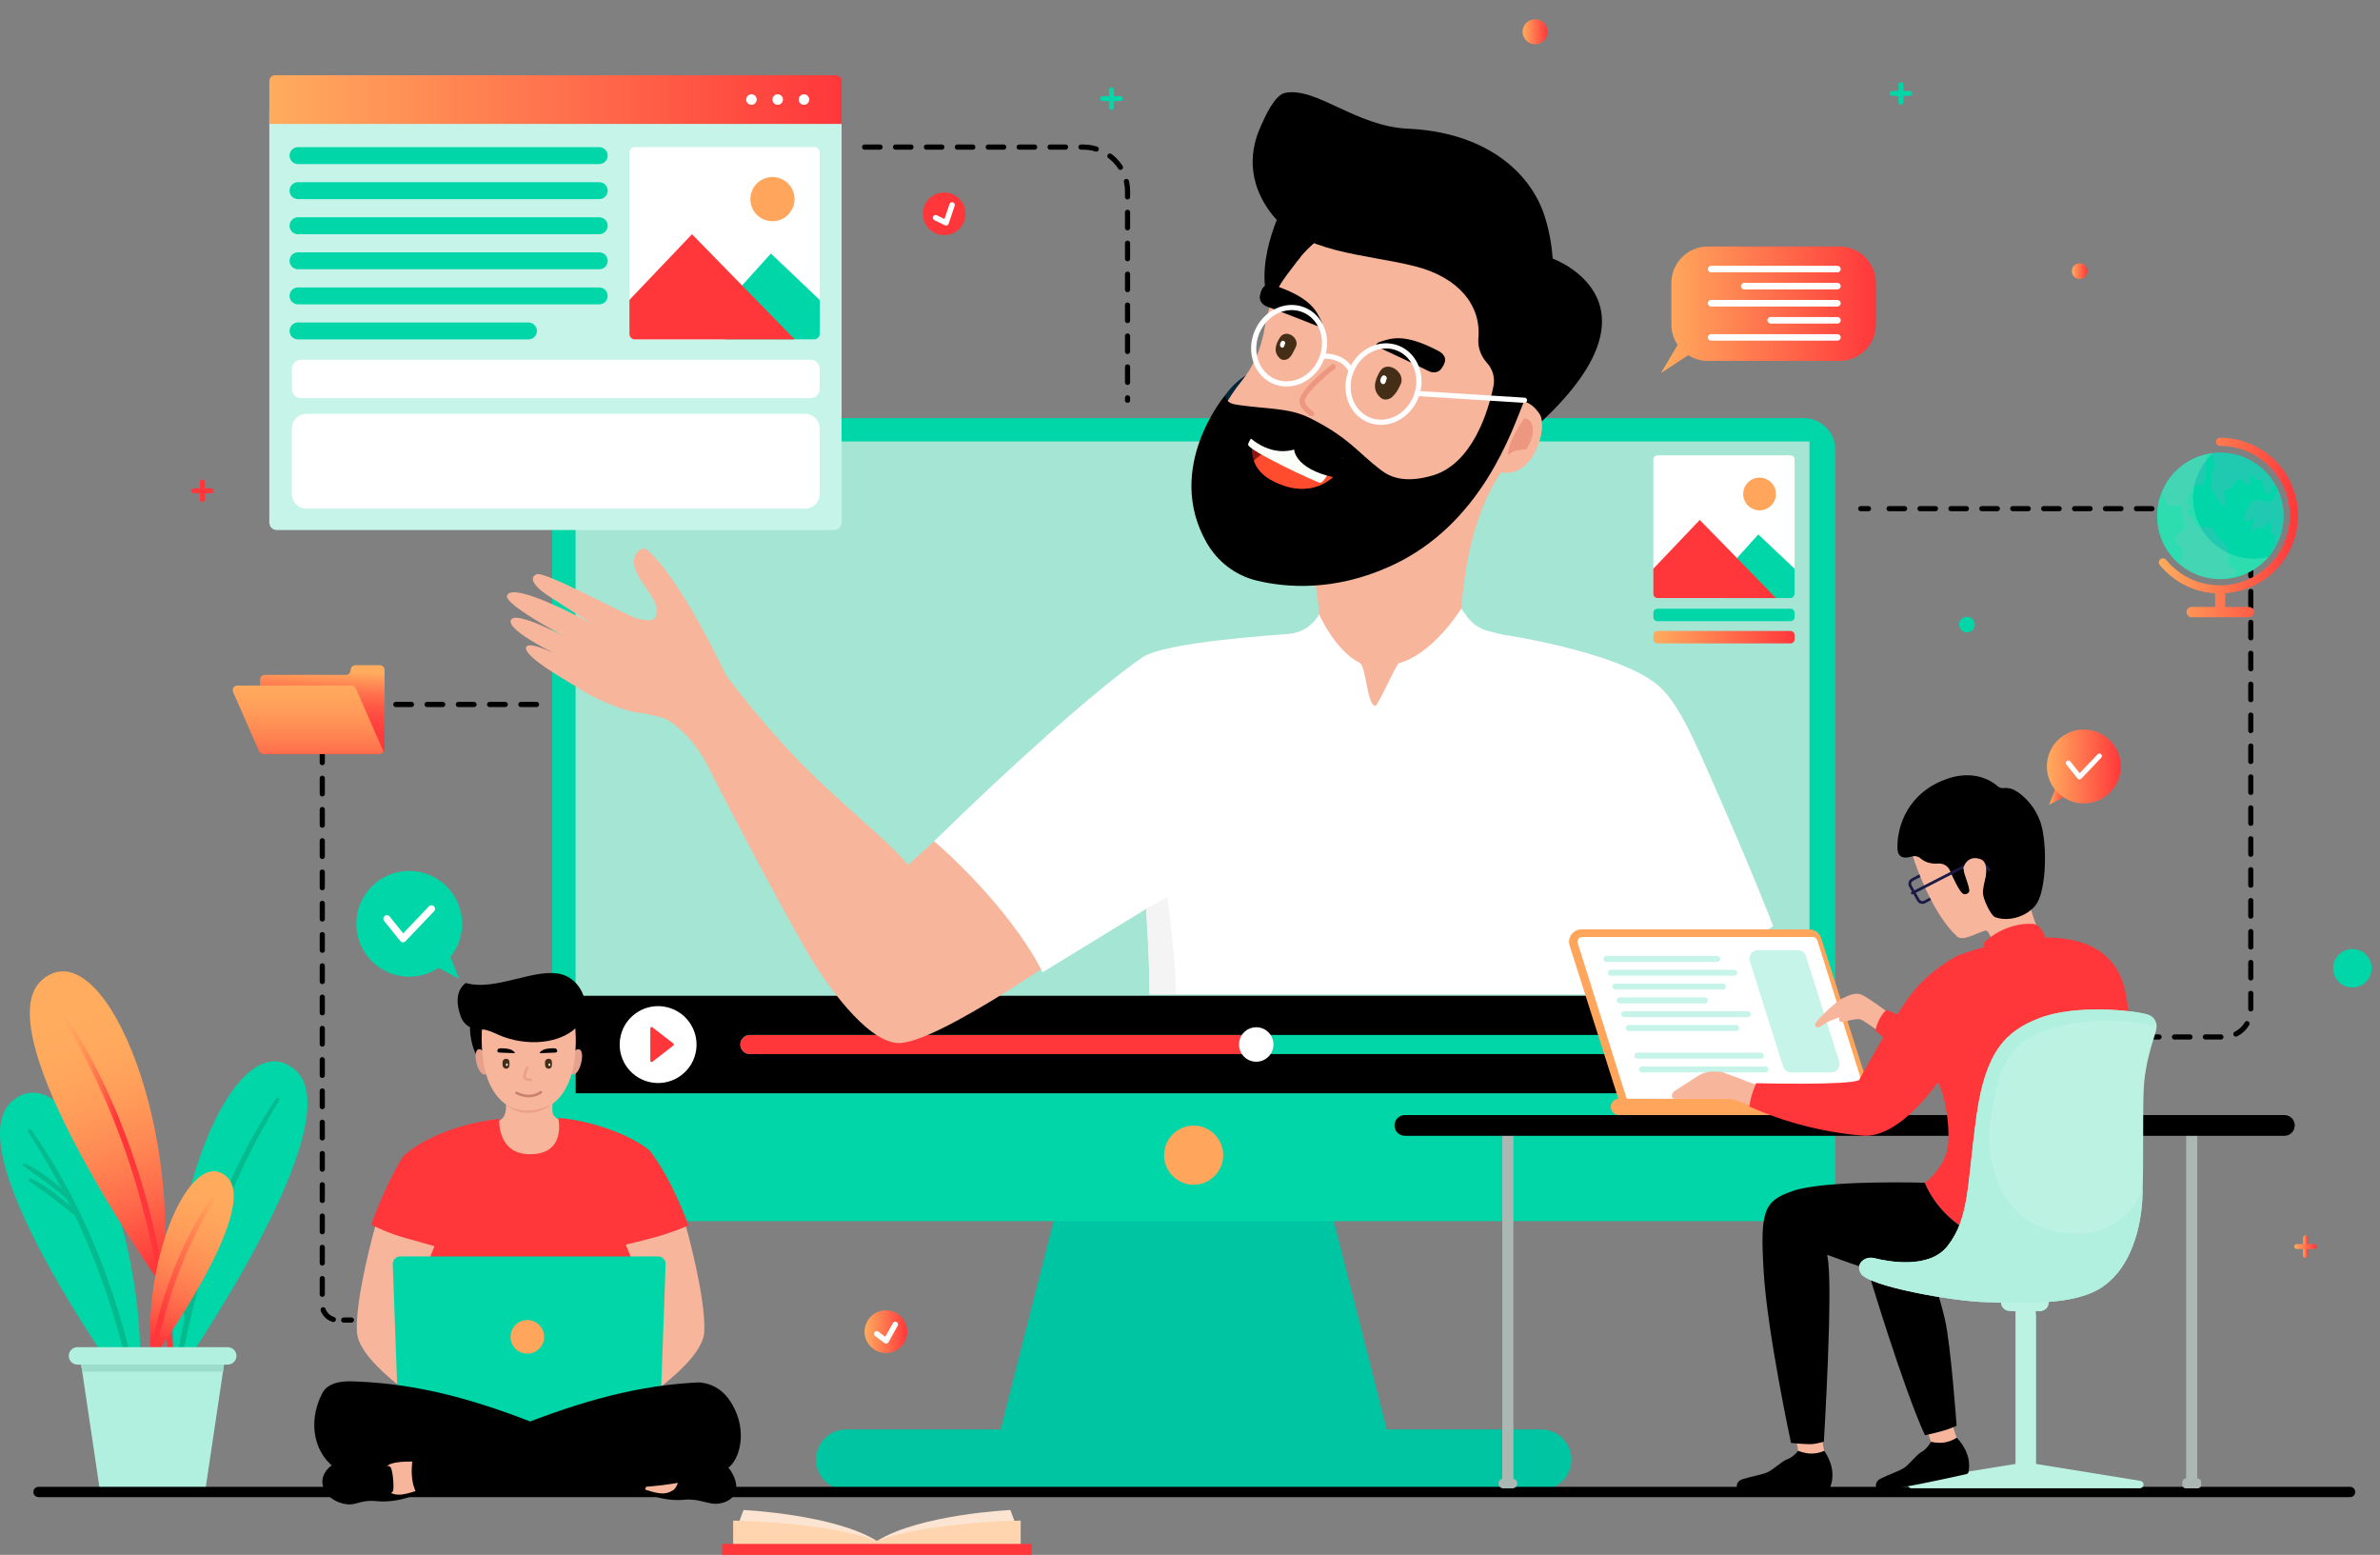 <svg width="271" height="177" viewBox="0 0 271 177" fill="none" xmlns="http://www.w3.org/2000/svg">
<rect x="0" y="0" width="271" height="177" fill="#808080" stroke="none"/>
<path d="M64.341 80.195H63.459" stroke="black" stroke-width="0.588" stroke-miterlimit="10" stroke-linecap="round"/>
<path d="M61.091 80.195H38.453C37.483 80.195 36.696 80.982 36.696 81.952V148.521C36.696 149.32 37.225 149.99 37.953 150.202" stroke="black" stroke-width="0.588" stroke-miterlimit="10" stroke-linecap="round" stroke-dasharray="1.78 1.78"/>
<path d="M39.135 150.272H40.016" stroke="black" stroke-width="0.588" stroke-miterlimit="10" stroke-linecap="round"/>
<path d="M211.875 57.903H212.756" stroke="black" stroke-width="0.588" stroke-miterlimit="10" stroke-linecap="round"/>
<path d="M215.106 57.903H253.203C254.907 57.903 256.288 59.284 256.288 60.988V114.96C256.288 116.664 254.907 118.045 253.203 118.045H245.013" stroke="black" stroke-width="0.588" stroke-miterlimit="10" stroke-linecap="round" stroke-dasharray="1.76 1.76"/>
<path d="M243.838 118.039H242.956" stroke="black" stroke-width="0.588" stroke-miterlimit="10" stroke-linecap="round"/>
<path d="M98.448 16.745H123.348C126.133 16.745 128.389 19.001 128.389 21.786V45.565" stroke="black" stroke-width="0.588" stroke-miterlimit="10" stroke-linecap="round" stroke-dasharray="1.76 1.76"/>
<path d="M158.313 164.315H113.536L118.395 145.196L119.5 140.86L121.638 132.458H150.205L152.344 140.86L153.449 145.196L158.313 164.315Z" fill="#00C5A3"/>
<path d="M175.493 169.597H96.35C94.452 169.597 92.913 168.057 92.913 166.159C92.913 164.262 94.452 162.722 96.35 162.722H175.493C177.391 162.722 178.931 164.262 178.931 166.159C178.931 168.057 177.391 169.597 175.493 169.597Z" fill="#00C5A3"/>
<path d="M208.984 51.217V135.39C208.984 137.393 207.356 139.015 205.359 139.015H66.497C64.487 139.015 62.871 137.387 62.871 135.39V51.217C62.871 49.213 64.493 47.592 66.497 47.592H205.359C207.356 47.592 208.984 49.213 208.984 51.217Z" fill="#00D6A8"/>
<path d="M206.04 50.253H65.539V124.455H206.04V50.253Z" fill="#A5E5D3"/>
<path d="M206.04 113.356H65.539V124.455H206.04V113.356Z" fill="black"/>
<path d="M135.916 134.867C134.065 134.867 132.549 133.351 132.549 131.5C132.549 129.649 134.065 128.133 135.916 128.133C137.767 128.133 139.283 129.649 139.283 131.5C139.283 133.351 137.767 134.867 135.916 134.867Z" fill="#FFA55C"/>
<path d="M200.652 119.99H85.381C84.781 119.99 84.294 119.502 84.294 118.903C84.294 118.304 84.781 117.816 85.381 117.816H200.652C201.252 117.816 201.739 118.304 201.739 118.903C201.739 119.502 201.252 119.99 200.652 119.99Z" fill="#00D6A8"/>
<path d="M143.014 117.816V119.996H85.381C84.781 119.996 84.294 119.508 84.294 118.909C84.294 118.304 84.781 117.822 85.381 117.822H143.014V117.816Z" fill="#FF373B"/>
<path d="M143.043 120.865C144.127 120.865 145.005 119.987 145.005 118.903C145.005 117.819 144.127 116.94 143.043 116.94C141.959 116.94 141.08 117.819 141.08 118.903C141.08 119.987 141.959 120.865 143.043 120.865Z" fill="white"/>
<path d="M79.196 119.919C79.751 117.566 78.294 115.209 75.942 114.653C73.589 114.097 71.231 115.554 70.676 117.907C70.12 120.26 71.577 122.617 73.93 123.173C76.283 123.728 78.64 122.272 79.196 119.919Z" fill="white"/>
<path d="M74.282 116.94L76.679 118.791C76.755 118.85 76.755 118.961 76.679 119.02L74.282 120.871C74.188 120.941 74.047 120.877 74.047 120.753V117.058C74.047 116.934 74.182 116.87 74.282 116.94Z" fill="#FF373B"/>
<path d="M15.762 160.026C15.762 160.026 -5.331 131.529 1.285 125.442C7.906 119.361 17.583 140.795 15.762 160.026Z" fill="#00D6A8"/>
<path d="M3.217 128.85C6.161 133.415 8.676 138.233 10.674 143.286C12.454 147.793 13.852 152.458 14.886 157.194C15.151 158.404 15.386 159.62 15.621 160.831C15.85 161.994 16.014 163.169 16.279 164.327C16.326 164.52 16.643 164.479 16.631 164.28C16.514 162.158 16.085 160.026 15.662 157.946C15.192 155.631 14.639 153.328 13.993 151.054C12.589 146.101 10.744 141.265 8.406 136.676C6.984 133.891 5.391 131.194 3.576 128.644C3.423 128.427 3.071 128.621 3.217 128.85Z" fill="#04BA8E"/>
<path d="M2.695 132.763C3.582 133.421 4.498 134.032 5.38 134.696C5.832 135.037 6.279 135.384 6.719 135.736C7.119 136.059 7.53 136.506 8.012 136.694C8.147 136.747 8.241 136.576 8.188 136.471C7.953 136.018 7.436 135.66 7.06 135.337C6.619 134.961 6.173 134.59 5.709 134.244C4.822 133.574 3.899 132.91 2.877 132.464C2.665 132.364 2.512 132.622 2.695 132.763Z" fill="#04BA8E"/>
<path d="M3.347 134.467C4.234 135.125 5.151 135.736 6.032 136.4C6.484 136.741 6.931 137.088 7.372 137.44C7.771 137.763 8.182 138.21 8.664 138.398C8.799 138.451 8.893 138.28 8.84 138.175C8.605 137.722 8.088 137.364 7.712 137.041C7.272 136.665 6.825 136.294 6.361 135.948C5.474 135.278 4.551 134.614 3.529 134.167C3.317 134.068 3.165 134.332 3.347 134.467Z" fill="#04BA8E"/>
<path d="M20.069 156.765C20.069 156.765 40.404 127.722 33.629 121.817C26.855 115.906 17.748 137.587 20.069 156.765Z" fill="#00D6A8"/>
<path d="M31.432 125.06C28.189 129.908 25.662 135.231 23.723 140.73C22.002 145.625 20.756 150.678 19.922 155.795C19.71 157.076 19.522 158.357 19.375 159.65C19.24 160.877 19.087 162.111 19.076 163.345C19.076 163.539 19.393 163.598 19.428 163.392C19.804 161.207 20.016 158.991 20.368 156.8C20.756 154.367 21.238 151.953 21.819 149.555C23.094 144.262 24.828 139.085 27.078 134.12C28.459 131.077 30.051 128.121 31.79 125.266C31.931 125.043 31.579 124.843 31.432 125.06Z" fill="#04BA8E"/>
<path d="M20.615 142.857C20.521 144.168 20.609 145.496 20.697 146.806C20.738 147.387 20.791 147.969 20.85 148.545C20.897 149.062 20.909 149.65 21.114 150.137C21.167 150.261 21.367 150.219 21.396 150.102C21.502 149.608 21.408 149.05 21.373 148.545C21.332 147.946 21.302 147.34 21.261 146.741C21.173 145.449 21.138 144.144 20.973 142.857C20.944 142.634 20.633 142.622 20.615 142.857Z" fill="#04BA8E"/>
<path d="M18.482 146.465C18.482 146.465 -1.988 117.516 4.763 111.576C11.514 105.636 20.715 127.281 18.482 146.465Z" fill="url(#paint0_linear)"/>
<path d="M6.62 115.025C10.456 121.206 13.423 127.869 15.498 134.837C17.231 140.66 18.377 146.659 18.993 152.699C19.264 155.355 19.364 158.022 19.605 160.678C19.628 160.907 19.951 160.913 19.963 160.678C20.063 158.333 19.881 155.954 19.681 153.621C19.434 150.795 19.07 147.981 18.588 145.19C17.454 138.598 15.633 132.105 12.983 125.953C11.314 122.07 9.334 118.327 6.978 114.813C6.831 114.596 6.479 114.796 6.62 115.025Z" fill="url(#paint1_linear)"/>
<path d="M17.254 154.908C17.254 154.908 29.851 137.599 25.821 133.956C21.796 130.313 16.061 143.31 17.254 154.908Z" fill="url(#paint2_linear)"/>
<path d="M24.387 135.854C21.849 139.444 19.986 143.504 18.67 147.687C17.554 151.236 16.831 154.896 16.426 158.592C16.25 160.196 16.061 161.871 16.179 163.48C16.191 163.668 16.496 163.739 16.532 163.527C16.737 162.153 16.796 160.748 16.943 159.368C17.125 157.664 17.372 155.966 17.695 154.285C18.453 150.343 19.599 146.477 21.191 142.793C22.196 140.46 23.406 138.216 24.751 136.065C24.887 135.836 24.54 135.642 24.387 135.854Z" fill="url(#paint3_linear)"/>
<path d="M25.697 154.074L25.597 154.738L25.392 156.142L23.376 169.65H11.373L9.363 156.142L9.152 154.738L9.058 154.074H25.697Z" fill="#B1EFDF"/>
<path d="M25.597 154.738L25.392 156.142H9.363L9.152 154.738H25.597Z" fill="#9BDDC8"/>
<path d="M25.932 155.343H8.823C8.276 155.343 7.83 154.896 7.83 154.35C7.83 153.803 8.276 153.357 8.823 153.357H25.932C26.479 153.357 26.925 153.803 26.925 154.35C26.925 154.902 26.479 155.343 25.932 155.343Z" fill="#B1EFDF"/>
<path d="M4.387 169.844H267.592" stroke="black" stroke-width="1.175" stroke-miterlimit="10" stroke-linecap="round" stroke-linejoin="round"/>
<path d="M94.987 60.336H31.508C31.044 60.336 30.668 59.959 30.668 59.495V12.85C30.668 11.393 31.849 10.217 33.3 10.217H91.92C94.077 10.217 95.828 11.968 95.828 14.125V59.495C95.828 59.954 95.452 60.336 94.987 60.336Z" fill="#C6F4E9"/>
<path d="M91.674 57.903H34.892C33.976 57.903 33.23 57.157 33.23 56.24V48.773C33.23 47.856 33.976 47.11 34.892 47.11H91.674C92.59 47.11 93.336 47.856 93.336 48.773V56.24C93.336 57.157 92.59 57.903 91.674 57.903Z" fill="white"/>
<path d="M92.279 45.324H34.293C33.712 45.324 33.236 44.848 33.236 44.266V42.01C33.236 41.428 33.712 40.952 34.293 40.952H92.279C92.86 40.952 93.336 41.428 93.336 42.01V44.272C93.336 44.854 92.86 45.324 92.279 45.324Z" fill="white"/>
<path d="M95.169 8.561H31.326C30.962 8.561 30.668 8.854 30.668 9.219V14.107H95.834V9.219C95.828 8.854 95.534 8.561 95.169 8.561Z" fill="url(#paint4_linear)"/>
<path d="M86.162 11.334C86.162 11.669 85.892 11.933 85.563 11.933C85.228 11.933 84.964 11.663 84.964 11.334C84.964 10.999 85.234 10.734 85.563 10.734C85.892 10.734 86.162 10.999 86.162 11.334Z" fill="white"/>
<path d="M89.153 11.334C89.153 11.669 88.883 11.933 88.553 11.933C88.219 11.933 87.954 11.663 87.954 11.334C87.954 10.999 88.225 10.734 88.553 10.734C88.883 10.734 89.153 10.999 89.153 11.334Z" fill="white"/>
<path d="M92.144 11.334C92.144 11.669 91.873 11.933 91.544 11.933C91.209 11.933 90.945 11.663 90.945 11.334C90.945 10.999 91.215 10.734 91.544 10.734C91.873 10.734 92.144 10.999 92.144 11.334Z" fill="white"/>
<path d="M93.336 17.368V38.009C93.336 38.355 93.054 38.637 92.708 38.637H72.29C71.949 38.637 71.667 38.355 71.667 38.009V17.368C71.667 17.027 71.949 16.745 72.29 16.745H92.708C93.054 16.745 93.336 17.027 93.336 17.368Z" fill="white"/>
<path d="M93.336 34.142V38.009C93.336 38.355 93.054 38.637 92.708 38.637H82.584L83.013 34.137L87.778 28.866L93.336 34.142Z" fill="#00D6A8"/>
<path d="M90.498 38.637H72.29C71.949 38.637 71.667 38.355 71.667 38.009V34.142L78.794 26.663L90.498 38.637Z" fill="#FF373B"/>
<path d="M90.469 22.668C90.469 24.054 89.347 25.183 87.954 25.183C86.562 25.183 85.44 24.06 85.44 22.668C85.44 21.281 86.562 20.153 87.954 20.153C89.347 20.153 90.469 21.281 90.469 22.668Z" fill="#FFA55C"/>
<path d="M68.224 18.678H33.935C33.4 18.678 32.971 18.243 32.971 17.715C32.971 17.18 33.406 16.751 33.935 16.751H68.23C68.765 16.751 69.194 17.186 69.194 17.715C69.194 18.243 68.759 18.678 68.224 18.678Z" fill="#00D6A8"/>
<path d="M68.224 22.668H33.935C33.4 22.668 32.971 22.233 32.971 21.704C32.971 21.169 33.406 20.741 33.935 20.741H68.23C68.765 20.741 69.194 21.175 69.194 21.704C69.194 22.239 68.759 22.668 68.224 22.668Z" fill="#00D6A8"/>
<path d="M68.224 26.663H33.935C33.4 26.663 32.971 26.228 32.971 25.699C32.971 25.165 33.406 24.736 33.935 24.736H68.23C68.765 24.736 69.194 25.171 69.194 25.699C69.194 26.228 68.759 26.663 68.224 26.663Z" fill="#00D6A8"/>
<path d="M68.224 30.652H33.935C33.4 30.652 32.971 30.218 32.971 29.689C32.971 29.154 33.406 28.725 33.935 28.725H68.23C68.765 28.725 69.194 29.16 69.194 29.689C69.194 30.224 68.759 30.652 68.224 30.652Z" fill="#00D6A8"/>
<path d="M68.224 34.648H33.935C33.4 34.648 32.971 34.213 32.971 33.684C32.971 33.15 33.406 32.721 33.935 32.721H68.23C68.765 32.721 69.194 33.156 69.194 33.684C69.194 34.213 68.759 34.648 68.224 34.648Z" fill="#00D6A8"/>
<path d="M60.169 38.637H33.935C33.4 38.637 32.971 38.203 32.971 37.674C32.971 37.139 33.406 36.71 33.935 36.71H60.169C60.704 36.71 61.133 37.145 61.133 37.674C61.139 38.208 60.704 38.637 60.169 38.637Z" fill="#00D6A8"/>
<path d="M124 106.605L117.191 94.913L106.362 95.765L103.407 98.462C103.025 98.021 103.113 98.121 102.813 97.792C100.528 95.23 95.181 90.976 90.939 86.599C86.121 81.629 82.519 76.652 82.519 76.652L81.661 77.081C81.667 76.623 81.667 76.335 81.667 76.335L77.854 71.235L73.236 70.935L69.805 75.107L69.981 77.339C69.981 77.339 70.034 80.777 72.719 81.123C73.524 81.229 75.563 81.617 76.203 82.057C78.042 83.315 79.493 85.06 80.51 87.046C83.536 92.98 87.948 101.447 92.096 108.703C92.096 108.703 92.255 109.008 92.572 109.478C94.012 111.776 98.483 118.421 102.138 118.732C106.556 119.103 124 106.605 124 106.605Z" fill="#F7B59C"/>
<path d="M139.523 44.965C139.523 44.965 140.981 42.791 142.978 42.274C144.982 41.757 140.781 46.928 140.781 46.928C140.781 46.928 139.653 47.427 139.523 47.345C139.394 47.257 139.523 44.965 139.523 44.965Z" fill="#01263A"/>
<path d="M176.804 29.442C176.804 29.442 191.075 34.566 174.083 49.29L171.527 48.514L176.804 29.442Z" fill="black"/>
<path d="M146.192 23.249C146.192 23.249 142.197 30.676 144.946 35.57L151.304 27.327" fill="black"/>
<path d="M148.119 29.213C149.171 29.654 150.887 30.235 153.043 30.494C156.739 30.94 164.189 31.675 166.686 34.395C166.686 34.395 167.738 35.341 168.355 37.48C168.966 39.613 166.968 30.224 166.968 30.224L155.616 24.659C152.72 25.294 150.076 26.91 148.119 29.213Z" fill="#ED9780"/>
<path d="M170.928 53.773C174.594 54.478 176.316 48.69 175.311 47.139C174.218 45.453 172.99 45.676 172.99 45.676C171.95 46.804 171.004 49.466 170.534 50.776L170.382 50.858C173.736 43.326 173.76 35.77 170.999 30.647C168.977 26.898 164.148 24.73 159.394 24.383C158.113 24.289 156.844 24.389 155.616 24.665C152.72 25.3 150.082 26.922 148.125 29.225C147.949 29.436 147.778 29.648 147.614 29.859L146.498 31.334C146.351 31.528 146.216 31.716 146.08 31.922C145.381 32.967 144.829 34.107 144.471 35.306C144.265 35.929 144.118 36.575 144.018 37.227C143.742 38.984 143.066 41.293 141.415 43.326C138.231 47.251 134.97 54.301 139.188 60.97C141.039 63.89 145.052 65.506 149.588 65.594C149.776 66.428 149.952 67.404 150.082 68.52C150.223 69.789 150.311 71.235 150.276 72.845L140.716 73.767C147.526 82.063 156.621 83.391 156.621 83.391C172.426 83.091 175.123 74.384 175.123 74.384L166.292 72.421C166.298 72.41 166.028 60.882 170.928 53.773ZM170.493 50.876C170.299 51.434 170.152 51.945 170.047 52.357C169.776 52.586 169.541 52.786 169.359 52.944C169.618 52.462 169.865 51.975 170.088 51.493C170.223 51.287 170.352 51.082 170.493 50.876Z" fill="#F7B59C"/>
<path d="M146.339 10.57C145.134 10.805 144.042 13.279 143.548 14.389C142.837 15.987 141.492 19.789 144.565 24.048C148.049 28.878 155.569 28.884 161.186 30.329C166.175 31.616 168.666 34.83 168.337 38.496C168.249 39.501 168.601 40.494 169.265 41.252L169.371 41.375C169.988 42.08 170.241 43.032 170.053 43.955C169.465 46.851 167.638 52.797 163.131 54.125C159.242 55.277 157.643 53.814 157.003 53.326C154.741 51.605 153.46 49.695 149.042 47.539C146.744 46.416 144.271 46.575 141.045 46.105C140.446 46.017 139.617 45.941 139.523 44.965C139.523 44.965 132.49 53.22 137.408 61.799C138.648 63.955 140.687 65.512 143.102 66.094C146.409 66.893 151.903 67.357 158.29 64.466C168.742 59.742 172.185 48.955 173.578 45.565C174.97 42.174 178.584 33.038 175.887 24.624C174.224 19.43 168.954 15.041 160.346 14.653C154.353 14.383 149.911 9.877 146.339 10.57Z" fill="black"/>
<path d="M153.172 52.65C153.172 52.65 153.025 52.932 152.726 53.32C151.786 54.554 149.306 56.881 145.082 54.824C143.754 54.178 143.078 53.314 142.773 52.433C142.126 50.606 143.09 48.726 143.09 48.726C143.09 48.726 144.653 49.754 146.786 50.753C148.625 51.622 150.892 52.474 152.931 52.633C153.014 52.645 153.096 52.645 153.172 52.65Z" fill="#8D1612"/>
<path d="M153.043 52.263L152.931 52.639L152.726 53.326C151.786 54.56 149.306 56.887 145.082 54.83C143.754 54.184 143.078 53.32 142.773 52.439C144.518 50.764 146.257 50.764 146.257 50.764H149.095L153.043 52.263Z" fill="#FF4C2F"/>
<path d="M143.301 48.726C143.301 48.726 142.12 50.2 142.115 50.617C142.109 51.27 149.9 54.924 150.317 54.954C150.734 54.983 151.457 53.479 151.457 53.479L148.301 51.599" fill="#FAFFF7"/>
<path d="M143.689 32.944C143.507 33.355 143.654 32.973 143.484 33.555C143.313 34.154 143.701 34.695 144.288 34.907C145.746 35.429 150.17 37.18 150.17 37.18C150.634 37.45 150.64 36.951 150.493 36.651C149.911 35.435 149.33 33.919 145.14 32.503C144.553 32.304 143.942 32.374 143.689 32.944Z" fill="black"/>
<path d="M164.483 41.316C164.306 41.734 164.488 41.364 164.177 41.886C163.86 42.427 163.202 42.515 162.644 42.233C161.263 41.534 156.944 39.525 156.944 39.525C156.433 39.372 156.786 39.025 157.103 38.925C158.384 38.508 159.888 37.891 163.801 39.959C164.347 40.247 164.718 40.747 164.483 41.316Z" fill="black"/>
<path d="M141.503 49.008C141.503 49.008 143.959 52.127 147.361 51.176C147.361 51.176 147.391 53.726 153.119 54.566L153.619 52.568C153.619 52.568 149.935 50.606 149.694 50.753C149.453 50.9 145.951 49.819 145.281 49.689C144.612 49.566 142.338 47.785 142.338 47.785L141.503 49.008Z" fill="black"/>
<path d="M173.525 47.662C173.525 47.662 171.445 50.623 171.768 51.916C171.768 51.916 171.85 51.164 173.76 51.176C173.76 51.176 174.994 49.454 174.377 48.167C174.06 47.533 173.525 47.662 173.525 47.662Z" fill="#ED9780"/>
<path d="M157.138 42.263C156.486 43.326 156.21 44.483 157.279 45.33C157.62 45.6 158.213 45.482 158.513 45.2C159.054 44.683 159.13 44.437 159.447 43.831C160.182 42.451 157.973 40.905 157.138 42.263Z" fill="#452E17"/>
<path d="M157.32 42.885C157.15 43.162 157.079 43.467 157.356 43.69C157.444 43.761 157.602 43.731 157.679 43.655C157.82 43.52 157.785 43.379 157.867 43.22C158.061 42.856 157.538 42.527 157.32 42.885Z" fill="white"/>
<path d="M145.746 38.414C145.205 39.237 144.964 40.147 145.787 40.841C146.051 41.064 146.521 40.982 146.762 40.77C147.203 40.371 147.238 40.053 147.508 39.583C148.119 38.502 146.439 37.362 145.746 38.414Z" fill="#452E17"/>
<path d="M145.875 38.908C145.734 39.125 145.669 39.36 145.887 39.542C145.957 39.601 146.08 39.577 146.145 39.525C146.263 39.419 146.233 39.307 146.304 39.184C146.462 38.902 146.057 38.631 145.875 38.908Z" fill="white"/>
<path d="M82.666 76.887C82.666 76.887 77.202 65.148 73.389 62.386C73.389 62.386 72.049 62.598 72.202 64.225C72.36 65.859 74.675 67.856 74.775 69.384C74.881 70.912 73.853 70.7 72.59 70.406C71.326 70.118 61.99 64.918 61.068 65.377C60.128 65.841 61.091 66.81 61.749 67.339C62.407 67.868 67.39 71 67.39 71C67.39 71 58.412 66.07 57.736 67.786C57.301 68.896 65.651 73.185 65.651 73.185C65.651 73.185 58.477 69.166 58.148 70.659C57.865 71.934 63.947 74.783 63.947 74.783C63.947 74.783 60.192 72.815 59.91 73.679C59.552 74.772 64.769 77.604 66.279 78.591C67.789 79.578 71.473 81.158 72.936 81.123C74.399 81.082 75.475 80.941 76.279 81.758" fill="#F7B59C"/>
<path d="M177.62 99.185L178.919 113.186H185.675L184.477 104.061L177.62 99.185Z" fill="#F4F4F4"/>
<path d="M197.773 96.981L203.872 113.186H185.676L182.661 106.605" fill="#F7B59C"/>
<path d="M201.91 105.442C201.91 105.442 199.9 100.142 195.629 90.406C193.02 84.455 191.316 80.489 189.236 78.421C185.112 74.314 171.433 72.298 171.134 72.251C170.535 72.093 170 71.963 169.553 71.858C168.549 71.623 167.673 71.041 167.062 70.207L166.392 69.296C162.667 74.907 159.295 75.483 159.295 75.483C159.018 75.524 156.903 80.336 156.615 80.348C155.646 80.371 155.575 75.765 154.8 75.447C151.95 73.979 150.199 69.919 150.199 69.919C149.518 71.176 148.26 72.01 146.839 72.157C145.211 72.316 132.643 73.05 130.029 74.866C124.564 78.656 114.529 87.751 106.35 95.777C106.468 95.783 114.87 103.045 118.718 110.683L130.505 103.468C130.734 106.87 130.887 110.313 130.887 113.198H185.67L185.076 111.012C194.042 110.906 201.91 105.442 201.91 105.442Z" fill="white"/>
<path d="M150.47 40.844C151.381 38.588 150.472 36.092 148.438 35.27C146.404 34.449 144.016 35.612 143.104 37.868C142.193 40.125 143.102 42.62 145.136 43.442C147.17 44.264 149.558 43.101 150.47 40.844Z" stroke="white" stroke-width="0.588" stroke-miterlimit="10"/>
<path d="M161.216 45.211C162.128 42.954 161.218 40.459 159.184 39.637C157.15 38.815 154.763 39.978 153.851 42.235C152.939 44.492 153.849 46.987 155.883 47.809C157.917 48.63 160.305 47.467 161.216 45.211Z" stroke="white" stroke-width="0.588" stroke-miterlimit="10"/>
<path d="M150.581 40.553C150.581 40.553 152.961 40.3 153.86 42.245" stroke="white" stroke-width="0.588" stroke-miterlimit="10"/>
<path d="M161.369 44.795L173.584 45.565" stroke="white" stroke-width="0.588" stroke-miterlimit="10" stroke-linecap="round"/>
<path d="M133.883 113.186H130.892C130.898 110.301 130.74 106.858 130.51 103.456L132.931 102.099C132.937 102.099 133.953 110.107 133.883 113.186Z" fill="#F4F4F4"/>
<path d="M151.809 41.739C151.809 41.739 148.63 44.201 148.284 45.488C148.078 46.246 149.353 47.086 149.353 47.086" stroke="#ED9780" stroke-width="0.588" stroke-miterlimit="10" stroke-linecap="round"/>
<path d="M64.141 127.481C64.141 127.481 65.445 132.035 60.551 132.035C59.857 132.035 59.27 131.852 58.77 131.612C56.961 130.742 56.544 127.704 56.544 127.704C58.071 127.311 57.536 125.101 57.536 125.101L62.977 125.225C62.977 125.225 62.707 126.647 63.106 127.052C63.8 127.763 64.141 127.481 64.141 127.481Z" fill="#F7B59C"/>
<path d="M56.849 127.358C56.849 127.358 56.543 131.394 60.345 131.394C63.782 131.394 63.823 128.721 63.571 127.246C67.495 127.599 71.79 129.185 73.988 130.983C76.591 134.349 78.394 139.496 78.394 139.496C78.394 139.496 77.155 140.078 75.95 140.437C74.669 140.818 73.724 141.406 73.724 141.406L72.184 162.194H48.13L47.718 141.394C47.718 141.394 46.138 141.018 44.857 140.595C42.989 139.984 42.284 139.385 42.284 139.385C42.284 139.385 43.729 135.125 45.903 131.623C48.124 129.579 52.26 127.892 56.849 127.358Z" fill="#FF373B"/>
<path d="M42.718 139.626C42.718 139.626 40.427 147.74 40.638 151.618C40.85 155.495 50.01 160.919 50.01 160.919L51.208 156.829C51.208 156.829 47.401 155.208 46.837 152.246C46.273 149.285 49.469 141.864 49.469 141.864C49.469 141.864 48.059 141.453 46.126 140.924C44.252 140.407 42.718 139.626 42.718 139.626Z" fill="#F7B59C"/>
<path d="M78.112 139.626C78.112 139.626 80.404 147.74 80.192 151.618C79.981 155.495 70.821 160.919 70.821 160.919L69.622 156.829C69.622 156.829 73.43 155.208 73.994 152.246C74.558 149.285 71.25 141.682 71.25 141.682C71.25 141.682 72.772 141.341 74.705 140.813C76.579 140.301 78.112 139.626 78.112 139.626Z" fill="#F7B59C"/>
<path d="M75.122 162.534H45.398L44.722 143.909C44.704 143.427 45.092 143.028 45.574 143.028H74.94C75.421 143.028 75.809 143.427 75.792 143.909L75.122 162.534Z" fill="#00D6A8"/>
<path d="M72.742 166.794C72.742 166.794 73.377 166.048 74.846 166.007C75.797 165.983 78.5 166.594 79.793 166.571C81.08 166.547 82.425 166.265 83.165 167.37C84.423 169.238 83.876 170.919 81.767 171.171C80.615 171.307 79.669 170.549 77.842 170.731C76.074 170.907 73.312 170.314 72.507 169.05" fill="black"/>
<path d="M70.245 165.924C70.245 165.924 71.673 166.33 72.619 166.383C73.565 166.436 75.686 166.201 76.644 166.8C77.683 167.452 77.296 169.221 76.638 169.644C75.574 170.319 74.716 169.967 72.772 169.356C70.827 168.745 68.547 168.974 68.547 168.974" fill="#F7B59C"/>
<path d="M73.142 170.167C73.142 170.167 51.103 169.767 45.233 168.998C42.765 168.669 40.445 168.14 38.511 167.352C35.873 165.778 34.904 162.035 36.702 158.586C37.542 156.976 40.121 157.264 40.486 157.264C40.58 157.264 40.627 157.27 40.627 157.27C47.771 157.546 54.281 159.373 61.638 162.317C68.488 165.049 73.718 166.189 73.718 166.189C74.1 168.992 73.142 170.167 73.142 170.167Z" fill="black"/>
<path d="M78.447 167.752C78.447 167.752 77.866 167.429 77.666 167.775C77.472 168.128 77.366 169.614 77.466 169.843C77.648 170.255 78.506 170.108 78.506 170.108L79.205 168.222L78.447 167.752Z" fill="black"/>
<path d="M48.206 166.824C48.206 166.824 47.554 166.042 46.026 166.001C45.033 165.972 42.225 166.594 40.885 166.565C39.545 166.536 38.229 166.248 37.377 167.147C35.768 168.839 37.266 170.966 39.463 171.236C40.656 171.383 41.008 170.696 42.906 170.889C44.745 171.077 47.613 170.472 48.453 169.162" fill="black"/>
<path d="M50.803 165.93C50.803 165.93 49.322 166.348 48.341 166.395C47.36 166.442 45.157 166.189 44.158 166.812C43.077 167.487 43.47 169.326 44.152 169.761C45.251 170.466 46.15 170.108 48.171 169.479C50.192 168.851 52.56 169.103 52.56 169.103" fill="#F7B59C"/>
<path d="M82.56 167.276C80.545 168.151 78.089 168.721 75.457 169.062C69.581 169.814 47.536 170.132 47.536 170.132C47.536 170.132 46.579 168.945 46.978 166.136C46.978 166.136 52.225 165.02 59.076 162.317C66.279 159.479 72.672 157.681 79.623 157.364C80.986 157.499 82.554 158.098 83.665 160.431C85.145 163.504 84 166.73 82.56 167.276Z" fill="black"/>
<path d="M43.512 167.047C43.512 167.047 44.258 166.636 44.505 167.082C44.751 167.529 44.881 169.432 44.751 169.72C44.516 170.243 43.423 170.055 43.423 170.055L42.542 167.652L43.512 167.047Z" fill="black"/>
<path d="M66.643 114.52C66.643 114.52 68.682 114.314 66.367 119.602C65.492 121.594 65.186 121.465 65.169 121.559C65.151 121.653 64.387 120.895 64.387 120.56C64.387 120.225 64.422 117.61 64.452 117.475C64.493 117.334 66.643 114.52 66.643 114.52Z" fill="black"/>
<path d="M54.61 115.724C54.61 115.724 53.03 115.283 53.67 118.439C54.099 120.571 55.227 121.459 55.239 121.553C55.257 121.647 56.02 120.889 56.02 120.554C56.02 120.219 55.985 117.604 55.956 117.469C55.915 117.334 54.61 115.724 54.61 115.724Z" fill="black"/>
<path d="M55.039 119.672C55.039 119.672 54.369 119.026 54.181 119.89C53.993 120.754 54.693 122.992 55.586 122.128" fill="#E5A18C"/>
<path d="M65.392 119.672C65.392 119.672 66.062 119.026 66.25 119.89C66.438 120.754 65.739 122.992 64.846 122.128" fill="#E5A18C"/>
<path d="M60.421 126.547C60.421 126.547 60.404 126.547 60.368 126.547C59.745 126.582 54.211 126.635 54.91 116.576H65.457C65.457 116.576 66.737 125.942 60.421 126.547Z" fill="#F7B59C"/>
<path d="M64.023 110.936C66.009 111.523 67.29 114.032 66.308 116.018C65.327 118.004 62.172 119.161 58.641 118.409C56.561 117.969 55.897 117.128 54.651 117.193C53.694 117.24 52.818 116.658 52.483 115.759C52.031 114.537 51.761 112.886 53.03 111.899C56.473 112.898 61.044 110.054 64.023 110.936Z" fill="black"/>
<path d="M61.961 152.182C61.961 153.239 61.103 154.097 60.045 154.097C58.988 154.097 58.13 153.239 58.13 152.182C58.13 151.124 58.988 150.266 60.045 150.266C61.103 150.272 61.961 151.124 61.961 152.182Z" fill="#FFA55C"/>
<path d="M57.619 125.724C57.619 125.724 57.918 125.924 58.406 126.112C58.888 126.306 59.575 126.453 60.257 126.418C60.615 126.406 60.938 126.353 61.261 126.277C61.579 126.2 61.873 126.112 62.113 126.018C62.607 125.83 62.913 125.654 62.913 125.654C62.913 125.654 62.648 125.901 62.172 126.153C61.931 126.277 61.643 126.412 61.32 126.506C61.003 126.606 60.627 126.67 60.274 126.682C59.904 126.694 59.54 126.659 59.211 126.576C58.876 126.494 58.588 126.365 58.347 126.247C57.865 125.989 57.619 125.724 57.619 125.724Z" fill="#EAA18B"/>
<path d="M57.995 120.824C58.036 121.183 58.065 121.611 57.672 121.658C57.483 121.682 57.313 121.541 57.272 121.429C57.196 121.224 57.231 121.112 57.225 120.918C57.201 120.466 57.942 120.366 57.995 120.824Z" fill="#452E17"/>
<path d="M57.813 121.13C57.83 121.224 57.818 121.312 57.718 121.347C57.689 121.359 57.648 121.335 57.636 121.306C57.613 121.253 57.636 121.218 57.63 121.171C57.613 121.047 57.789 121.012 57.813 121.13Z" fill="white"/>
<path d="M62.83 120.824C62.871 121.183 62.901 121.611 62.507 121.658C62.319 121.682 62.149 121.541 62.108 121.429C62.031 121.224 62.066 121.112 62.06 120.918C62.043 120.466 62.783 120.366 62.83 120.824Z" fill="#452E17"/>
<path d="M62.648 121.13C62.666 121.224 62.654 121.312 62.554 121.347C62.525 121.359 62.483 121.335 62.472 121.306C62.448 121.253 62.472 121.218 62.466 121.171C62.454 121.047 62.624 121.012 62.648 121.13Z" fill="white"/>
<path d="M63.418 119.502C63.447 119.59 63.424 119.508 63.447 119.626C63.465 119.749 63.342 119.825 63.183 119.825C62.783 119.831 61.561 119.89 61.561 119.89C61.432 119.913 61.45 119.819 61.496 119.772C61.696 119.584 61.914 119.338 63.059 119.332C63.218 119.332 63.377 119.385 63.418 119.502Z" fill="black"/>
<path d="M56.661 119.502C56.631 119.59 56.655 119.508 56.631 119.626C56.614 119.749 56.737 119.825 56.896 119.825C57.295 119.831 58.517 119.89 58.517 119.89C58.647 119.913 58.629 119.819 58.582 119.772C58.382 119.584 58.165 119.338 57.019 119.332C56.855 119.332 56.702 119.385 56.661 119.502Z" fill="black"/>
<path d="M60.051 121.494C60.051 121.494 59.587 122.51 59.734 122.71C59.881 122.91 60.427 122.922 60.427 122.922" stroke="#EAA18B" stroke-width="0.294" stroke-miterlimit="10" stroke-linecap="round"/>
<path d="M58.811 124.408C58.811 124.408 60.268 125.266 61.579 124.338" stroke="#C9806F" stroke-width="0.294" stroke-miterlimit="10" stroke-linecap="round"/>
<path d="M172.327 168.328V129.062C172.327 128.973 172.256 128.903 172.168 128.903H171.216C171.128 128.903 171.058 128.973 171.058 129.062V168.328C170.811 168.386 170.623 168.598 170.623 168.868C170.623 169.18 170.875 169.432 171.187 169.432H172.203C172.515 169.432 172.767 169.18 172.767 168.868C172.761 168.598 172.573 168.386 172.327 168.328Z" fill="#ABB7B3"/>
<path d="M250.224 168.304H250.195V128.909H248.926V168.304H248.896C248.673 168.304 248.491 168.486 248.491 168.71V169.027C248.491 169.25 248.673 169.432 248.896 169.432H250.23C250.454 169.432 250.636 169.25 250.636 169.027V168.71C250.63 168.48 250.448 168.304 250.224 168.304Z" fill="#ABB7B3"/>
<path d="M260.113 129.297H159.965C159.312 129.297 158.784 128.768 158.784 128.116C158.784 127.463 159.312 126.935 159.965 126.935H260.113C260.765 126.935 261.294 127.463 261.294 128.116C261.294 128.768 260.765 129.297 260.113 129.297Z" fill="black"/>
<path d="M213.355 125.625H184.448L178.725 107.634C178.437 106.729 179.113 105.801 180.065 105.801H206.023C206.634 105.801 207.174 106.194 207.362 106.782L213.355 125.625Z" fill="#FFA55C"/>
<path d="M212.774 125.624H185.4L179.647 107.352C179.542 107.011 179.794 106.664 180.147 106.664H206.375C206.634 106.664 206.863 106.835 206.939 107.081L212.774 125.624Z" fill="white"/>
<path d="M195.523 109.508H182.914C182.726 109.508 182.573 109.355 182.573 109.167C182.573 108.979 182.726 108.826 182.914 108.826H195.523C195.711 108.826 195.864 108.979 195.864 109.167C195.864 109.355 195.711 109.508 195.523 109.508Z" fill="#C6F4E9"/>
<path d="M197.474 111.077H183.414C183.226 111.077 183.073 110.924 183.073 110.736C183.073 110.548 183.226 110.395 183.414 110.395H197.474C197.662 110.395 197.815 110.548 197.815 110.736C197.815 110.924 197.662 111.077 197.474 111.077Z" fill="#C6F4E9"/>
<path d="M196.175 112.651H183.931C183.743 112.651 183.59 112.499 183.59 112.31C183.59 112.122 183.743 111.97 183.931 111.97H196.175C196.363 111.97 196.516 112.122 196.516 112.31C196.516 112.499 196.363 112.651 196.175 112.651Z" fill="#C6F4E9"/>
<path d="M194.131 114.226H184.424C184.236 114.226 184.083 114.073 184.083 113.885C184.083 113.697 184.236 113.544 184.424 113.544H194.131C194.319 113.544 194.471 113.697 194.471 113.885C194.471 114.073 194.319 114.226 194.131 114.226Z" fill="#C6F4E9"/>
<path d="M199.001 115.795H184.941C184.753 115.795 184.6 115.642 184.6 115.454C184.6 115.266 184.753 115.113 184.941 115.113H199.001C199.189 115.113 199.342 115.266 199.342 115.454C199.342 115.642 199.189 115.795 199.001 115.795Z" fill="#C6F4E9"/>
<path d="M197.691 117.369H185.447C185.259 117.369 185.106 117.217 185.106 117.029C185.106 116.84 185.259 116.688 185.447 116.688H197.691C197.879 116.688 198.032 116.84 198.032 117.029C198.032 117.217 197.879 117.369 197.691 117.369Z" fill="#C6F4E9"/>
<path d="M200.506 120.513H186.446C186.258 120.513 186.105 120.36 186.105 120.172C186.105 119.984 186.258 119.831 186.446 119.831H200.506C200.694 119.831 200.846 119.984 200.846 120.172C200.846 120.36 200.694 120.513 200.506 120.513Z" fill="#C6F4E9"/>
<path d="M201.023 122.087H186.962C186.774 122.087 186.622 121.935 186.622 121.747C186.622 121.559 186.774 121.406 186.962 121.406H201.023C201.211 121.406 201.363 121.559 201.363 121.747C201.358 121.935 201.211 122.087 201.023 122.087Z" fill="#C6F4E9"/>
<path d="M208.496 122.087H203.955C203.531 122.087 203.155 121.811 203.032 121.412L199.248 109.426C199.048 108.803 199.519 108.162 200.171 108.162H204.712C205.136 108.162 205.512 108.439 205.635 108.838L209.419 120.824C209.619 121.447 209.154 122.087 208.496 122.087Z" fill="#C6F4E9"/>
<path d="M215.776 126.935H184.342C183.831 126.935 183.414 126.518 183.414 126.006C183.414 125.495 183.831 125.078 184.342 125.078H215.776C216.287 125.078 216.705 125.495 216.705 126.006C216.71 126.518 216.293 126.935 215.776 126.935Z" fill="#FFA55C"/>
<path d="M218.902 102.898C218.661 102.898 218.426 102.774 218.302 102.551L217.392 100.947C217.298 100.783 217.274 100.595 217.327 100.418C217.38 100.236 217.498 100.089 217.668 100.001L220.206 98.662C220.535 98.485 220.952 98.615 221.129 98.938L221.992 100.53C222.08 100.689 222.098 100.877 222.045 101.053C221.992 101.229 221.875 101.376 221.716 101.458L219.225 102.81C219.119 102.874 219.013 102.898 218.902 102.898ZM220.523 98.903C220.465 98.903 220.406 98.914 220.353 98.944L217.815 100.283C217.727 100.33 217.662 100.412 217.633 100.506C217.603 100.601 217.615 100.706 217.668 100.794L218.579 102.398C218.679 102.575 218.902 102.633 219.078 102.539L221.569 101.188C221.657 101.141 221.716 101.065 221.746 100.971C221.775 100.877 221.763 100.777 221.716 100.689L220.852 99.096C220.782 98.973 220.653 98.903 220.523 98.903Z" fill="#1A1A47"/>
<path d="M214.125 116.876C213.919 117.134 213.761 117.305 213.761 117.305C213.761 117.305 212.239 116.153 211.81 116.042C211.387 115.936 210.47 116.194 209.965 116.3C209.137 116.47 209.478 115.795 209.478 115.795C209.478 115.795 208.919 115.989 208.432 116.188C207.874 116.418 207.292 116.882 207.121 116.923C206.804 116.999 206.487 116.841 206.787 116.394C207.21 115.759 209.207 113.926 209.707 113.685C210.341 113.386 211.205 112.945 211.898 113.204C212.597 113.462 214.848 115.154 214.848 115.154C214.912 115.73 214.466 116.435 214.125 116.876Z" fill="#F7B59C"/>
<path d="M213.526 117.305C213.526 117.305 221 123.844 226.599 124.508C232.192 125.172 241.628 114.561 241.628 114.561C241.628 114.561 241.035 108.909 237.545 109.573C234.055 110.236 229.378 118.644 227.357 119.038C225.33 119.432 214.795 114.966 214.795 114.966C214.795 114.966 214.495 115.178 214.143 115.771C213.761 116.406 213.526 117.305 213.526 117.305Z" fill="#FF373B"/>
<path d="M230.153 91.758C228.373 89.719 225.735 89.496 223.702 89.725C221.029 90.019 218.708 91.823 217.938 94.396C217.603 95.506 217.539 96.811 218.062 98.244C219.724 102.827 221.487 105.354 222.844 106.599C223.438 107.146 224.695 106.4 225.958 105.959C226.123 105.9 226.311 105.971 226.393 106.123L227.116 107.457L232.327 106.394C232.327 106.394 231.546 104.743 231.229 103.368C231.898 102.504 233.414 95.495 230.153 91.758Z" fill="#F7B59C"/>
<path d="M220.67 98.303C221.252 98.256 221.804 98.562 222.034 99.102C222.421 100.019 223.015 101.306 223.485 101.723C223.579 101.811 223.79 101.84 224.002 101.729C224.207 101.623 224.249 101.447 224.237 101.329C224.196 100.935 223.902 100.072 223.696 99.502C223.432 98.767 223.743 97.992 224.619 97.798C224.777 97.763 225.177 97.786 225.383 97.845C226.769 98.268 225.811 100.442 225.788 101.576C225.77 102.375 226.728 104.232 227.151 104.396C228.544 104.943 230.659 104.449 231.775 103.062C232.897 101.682 233.138 97.052 232.527 94.284C231.916 91.517 229.701 89.954 228.967 89.778C228.608 89.69 228.309 89.69 228.097 89.713C227.874 89.737 227.656 89.66 227.486 89.513C226.752 88.873 224.548 87.404 221.058 88.908C216.71 90.788 215.976 94.796 216.058 96.617C216.111 97.798 217.039 97.71 217.68 97.504C218.032 97.393 218.42 97.481 218.702 97.728C219.066 98.045 219.695 98.38 220.67 98.303Z" fill="black"/>
<path d="M226.205 108.162C226.205 108.162 225.741 107.645 225.917 107.328C226.135 106.934 228.497 105.066 231.252 105.166C231.681 105.183 232.204 105.183 232.721 106.3C233.232 107.416 233.356 108.162 233.356 108.162H226.205Z" fill="#FF373B"/>
<path d="M238.491 141.518C238.326 141.559 238.144 141.6 237.956 141.635C235.618 142.07 231.81 142.123 231.81 142.123C224.307 141.988 220.976 137.945 219.754 135.854C219.325 135.119 219.155 134.631 219.155 134.631C219.583 134.402 221.082 133.039 221.646 131.183C222.21 129.32 221.616 124.884 220.647 123.192C220.112 122.264 218.538 120.377 217.545 118.397C216.734 116.764 216.311 115.06 217.198 113.762C219.401 110.518 222.886 108.797 222.886 108.797C222.886 108.797 229.272 106.241 234.713 106.817C238.162 107.181 241.235 108.803 242.057 113.151C244.178 124.338 238.491 141.518 238.491 141.518Z" fill="#FF373B"/>
<path d="M222.791 163.668C222.791 163.668 222.257 164.297 221.446 164.426C220.547 164.573 219.877 164.133 219.877 164.133L219.46 162.928L222.339 162.299L222.791 163.668Z" fill="#F7B59C"/>
<path d="M207.703 165.161C207.703 165.161 207.074 165.695 206.252 165.695C205.341 165.695 204.748 165.161 204.748 165.161L204.524 163.903H207.48L207.703 165.161Z" fill="#F7B59C"/>
<path d="M222.791 162.305C222.603 162.393 222.028 162.628 221.822 162.699C220.735 163.063 219.184 163.381 219.184 163.381C216.71 158.028 212.668 144.561 212.668 144.561C212.104 142.182 213.802 141.218 215.288 141.13C215.805 141.101 216.293 141.171 216.657 141.33C218.079 141.935 220.165 145.954 220.165 145.954C220.165 145.954 220.8 147.346 221.464 150.219C222.133 153.092 222.791 162.305 222.791 162.305Z" fill="black"/>
<path d="M228.379 141.747C228.361 143.098 228.003 145.26 225.976 145.871C222.95 146.776 220.717 146.265 217.204 145.66C214.266 145.155 209.624 143.433 208.203 142.893C208.02 142.822 208.05 142.916 208.091 143.11C208.761 146.388 207.674 164.115 207.674 164.115C207.674 164.115 207.192 164.262 206.675 164.35C206.481 164.379 206.281 164.403 206.099 164.403C205.335 164.403 203.937 164.262 203.937 164.262C203.937 164.262 201.246 151.776 200.823 144.79C200.4 137.804 200.823 136.723 204.137 135.578C207.827 134.297 219.166 134.637 219.166 134.637L219.172 134.643C219.213 134.767 220.012 136.947 222.363 138.921C223.755 140.09 225.712 141.194 228.379 141.747Z" fill="black"/>
<path d="M231.81 148.85V166.788C231.81 167.429 231.293 167.946 230.653 167.946C230.394 167.946 230.159 167.864 229.966 167.722C229.678 167.511 229.495 167.17 229.495 166.788V148.85H231.81Z" fill="#BBF2E2"/>
<path d="M231.81 149.626V166.735C231.81 167.294 231.364 167.858 230.812 167.934C230.541 167.969 230.283 167.911 230.071 167.787C230.036 167.717 229.989 167.634 229.954 167.57V150.102C229.954 149.837 230.165 149.626 230.43 149.626H231.81Z" fill="#BBF2E2"/>
<path d="M233.279 148.245C233.279 148.333 233.267 148.41 233.244 148.492C233.203 148.668 233.109 148.827 232.985 148.95C232.809 149.132 232.557 149.244 232.28 149.244H228.831C228.285 149.244 227.833 148.797 227.833 148.245C227.833 147.969 227.944 147.716 228.126 147.54C228.309 147.358 228.555 147.246 228.831 147.246H232.28C232.833 147.246 233.279 147.693 233.279 148.245Z" fill="#BBF2E2"/>
<path d="M233.244 148.492C233.203 148.668 233.109 148.827 232.985 148.95C232.809 149.132 232.556 149.244 232.28 149.244H228.984C229.025 149.068 229.119 148.909 229.243 148.786C229.425 148.609 229.672 148.498 229.948 148.498H233.244V148.492Z" fill="#BBF2E2"/>
<path d="M245.559 116.952C245.559 116.964 245.553 116.97 245.553 116.982C245.541 117.087 245.518 117.193 245.494 117.322C245.212 118.492 244.225 120.783 244.084 124.22C243.99 126.329 244.078 131.929 243.979 135.319C243.979 135.319 243.979 135.319 243.979 135.325C243.961 135.83 243.943 136.283 243.926 136.67C243.744 139.667 242.721 144.109 239.595 146.353C236.417 148.739 230.024 148.327 226.146 148.239C222.269 148.145 212.65 146.4 211.881 144.967C211.698 144.649 211.663 144.367 211.698 144.144C211.698 144.138 211.699 144.138 211.704 144.132C211.746 143.909 211.851 143.733 212.004 143.58C212.368 143.216 212.921 143.104 213.42 143.227C214.989 143.615 219.648 144.52 221.746 141.858C224.284 138.639 223.967 134.914 225.054 127.076C226.082 119.655 228.397 117.381 232.228 115.9C236.323 114.326 242.903 115.001 244.543 115.495C245.183 115.689 245.618 116.288 245.559 116.952Z" fill="#BBF2E2"/>
<path d="M244.079 168.997C244.079 169.232 243.885 169.42 243.656 169.42H217.65C217.415 169.42 217.227 169.232 217.227 168.997C217.227 168.792 217.374 168.616 217.586 168.58L230.659 166.459L233.949 166.994L243.726 168.58C243.926 168.616 244.079 168.792 244.079 168.997Z" fill="#BBF2E2"/>
<path d="M204.748 165.161C204.748 165.161 205.529 165.472 206.24 165.472C207.092 165.472 207.709 165.161 207.709 165.161C207.709 165.161 209.225 167.088 208.42 169.238C208.379 169.35 208.267 169.427 208.144 169.427H197.985C197.862 169.427 197.756 169.332 197.756 169.209C197.75 168.956 197.856 168.563 198.473 168.369C199.413 168.081 200.376 167.922 201.105 167.664C201.833 167.405 202.873 166.342 203.455 166.142C204.195 165.895 204.748 165.161 204.748 165.161Z" fill="black"/>
<path d="M219.871 164.138C219.871 164.138 220.694 164.321 221.393 164.209C222.233 164.074 222.797 163.668 222.797 163.668C222.797 163.668 224.601 165.331 224.143 167.582C224.119 167.699 224.019 167.787 223.902 167.811C223.902 167.811 218.543 169.009 216.728 169.274C215.617 169.432 213.872 169.432 213.872 169.432C213.743 169.438 213.632 169.368 213.608 169.244C213.567 168.998 213.602 168.586 214.178 168.304C215.059 167.869 215.988 167.564 216.663 167.194C217.339 166.824 218.197 165.607 218.743 165.319C219.442 164.949 219.871 164.138 219.871 164.138Z" fill="black"/>
<path d="M199.483 125.954C199.483 125.954 198.443 125.525 197.897 125.331C197.68 125.254 197.474 125.201 197.309 125.16C197.074 125.107 196.833 125.084 196.593 125.084H190.676C190.505 125.084 190.37 124.943 190.37 124.773C190.37 124.538 190.488 124.326 190.676 124.203L191.31 123.791L193.208 122.563C194.148 121.958 194.83 121.923 195.946 122.017C196.158 122.035 196.957 122.375 197.11 122.422C198.22 122.787 198.461 122.957 199.195 123.216C199.483 123.321 199.683 123.374 199.818 123.404C200.024 123.445 200.071 123.427 200.071 123.427C200.276 124.943 199.483 125.954 199.483 125.954Z" fill="#F7B59C"/>
<path d="M222.656 111.817C221.881 111.341 219.536 110.043 216.511 114.755C213.485 119.473 212.562 121.482 211.687 122.945C210.629 123.58 199.971 123.309 199.971 123.309C199.971 123.309 199.313 124.725 199.201 125.953C199.201 125.953 204.859 128.768 212.374 129.297C218.191 129.297 224.184 117.928 224.454 116.506C224.725 115.084 224.507 112.945 222.656 111.817Z" fill="#FF373B"/>
<path d="M217.75 101.817C217.692 101.817 217.639 101.787 217.609 101.729C217.568 101.652 217.598 101.558 217.68 101.517L223.573 98.497C224.237 98.156 225.606 97.457 226.616 98.944C226.663 99.014 226.646 99.114 226.575 99.161C226.505 99.208 226.405 99.19 226.358 99.12C225.571 97.962 224.625 98.315 223.732 98.773L217.827 101.799C217.797 101.811 217.774 101.817 217.75 101.817Z" fill="#1A1A47"/>
<path d="M223.555 98.808L224.331 101.294C224.331 101.294 224.936 101.881 225.518 101.206C226.099 100.536 226.61 98.203 225.541 97.816C224.478 97.422 223.825 97.974 223.555 98.808Z" fill="#F7B59C"/>
<path d="M245.324 116.071C245.318 116.059 245.318 116.053 245.318 116.053C245.136 115.789 244.866 115.589 244.543 115.495C242.898 115.001 236.323 114.326 232.228 115.9C228.397 117.381 226.082 119.655 225.054 127.076C223.967 134.919 224.284 138.639 221.746 141.858C219.648 144.52 214.983 143.615 213.42 143.227C212.921 143.098 212.362 143.216 212.004 143.58C211.857 143.727 211.74 143.909 211.704 144.138C211.663 144.361 211.704 144.643 211.887 144.961C212.656 146.389 222.269 148.139 226.152 148.233C230.03 148.322 236.423 148.733 239.601 146.347C242.727 144.097 243.75 139.661 243.932 136.665C243.955 136.277 243.973 135.824 243.985 135.319C243.92 135.595 241.769 141.647 234.208 140.249C226.922 138.903 226.258 130.912 226.522 128.227C226.558 127.934 226.593 127.651 226.622 127.387C226.687 126.888 227.087 124.784 227.586 122.939C227.915 121.717 228.779 119.849 230.453 118.486C230.665 118.315 230.911 118.198 231.147 118.069C231.217 118.027 231.299 117.98 231.382 117.939C231.493 117.88 231.605 117.822 231.74 117.763C231.869 117.71 231.993 117.651 232.122 117.598C232.216 117.557 232.316 117.522 232.41 117.487C238.332 115.143 244.695 116.67 245.113 116.735C245.495 116.805 245.354 116.182 245.324 116.071Z" fill="#B1EFDF"/>
<path d="M84.018 173.622L84.664 171.894C84.664 171.894 94.964 172.382 99.852 175.419L90.557 175.596L84.018 173.622Z" fill="#FCE4D2"/>
<path d="M115.693 173.622L115.046 171.894C115.046 171.894 104.746 172.382 99.858 175.419L109.153 175.596L115.693 173.622Z" fill="#FCE4D2"/>
<path d="M99.852 175.419C94.27 173.251 83.483 173.099 83.483 173.099V176.777H97.455H102.249H116.221V173.099C116.221 173.105 105.434 173.257 99.852 175.419Z" fill="#FFD5B0"/>
<path d="M117.484 175.754H82.22V177H117.484V175.754Z" fill="#FF373B"/>
<path d="M189.131 42.468L192.239 40.429C192.885 40.841 193.649 41.087 194.471 41.087H209.436C211.734 41.087 213.596 39.225 213.596 36.928V32.221C213.596 29.924 211.734 28.061 209.436 28.061H194.471C192.174 28.061 190.312 29.924 190.312 32.221V36.928C190.312 37.791 190.576 38.596 191.028 39.26L189.131 42.468Z" fill="url(#paint5_linear)"/>
<path d="M235.306 90.565L233.314 91.629L234.313 89.038" fill="url(#paint6_linear)"/>
<path d="M241.487 87.251C241.487 89.578 239.601 91.458 237.274 91.458C234.948 91.458 233.068 89.572 233.068 87.251C233.068 84.925 234.954 83.045 237.274 83.045C239.601 83.045 241.487 84.931 241.487 87.251Z" fill="url(#paint7_linear)"/>
<path d="M235.506 86.852L236.781 88.444L239.049 86.065" stroke="white" stroke-width="0.567" stroke-miterlimit="10" stroke-linecap="round" stroke-linejoin="round"/>
<path d="M49.41 109.901L52.26 111.417L50.838 107.716" fill="#00D6A8"/>
<path d="M40.574 105.166C40.574 108.491 43.271 111.188 46.596 111.188C49.922 111.188 52.618 108.491 52.618 105.166C52.618 101.84 49.922 99.143 46.596 99.143C43.271 99.143 40.574 101.84 40.574 105.166Z" fill="#00D6A8"/>
<path d="M44.058 104.59L45.885 106.864L49.129 103.462" stroke="white" stroke-width="0.811" stroke-miterlimit="10" stroke-linecap="round" stroke-linejoin="round"/>
<path d="M103.283 151.283C103.454 152.611 102.519 153.827 101.186 154.003C99.858 154.174 98.642 153.239 98.465 151.906C98.295 150.578 99.229 149.361 100.563 149.185C101.891 149.015 103.113 149.955 103.283 151.283Z" fill="url(#paint8_linear)"/>
<path d="M99.829 151.841L100.898 152.64L101.944 150.766" stroke="white" stroke-width="0.621" stroke-miterlimit="10" stroke-linecap="round" stroke-linejoin="round"/>
<path d="M109.817 23.584C110.234 24.859 109.541 26.228 108.266 26.645C106.991 27.063 105.622 26.369 105.205 25.094C104.788 23.819 105.481 22.45 106.756 22.033C108.031 21.616 109.4 22.309 109.817 23.584Z" fill="#FF373B"/>
<path d="M106.533 24.783L107.725 25.365L108.407 23.332" stroke="white" stroke-width="0.621" stroke-miterlimit="10" stroke-linecap="round" stroke-linejoin="round"/>
<path d="M224.86 71.1C224.86 71.593 224.46 71.993 223.966 71.993C223.473 71.993 223.073 71.593 223.073 71.1C223.073 70.606 223.473 70.207 223.966 70.207C224.46 70.212 224.86 70.612 224.86 71.1Z" fill="#00D6A8"/>
<path d="M237.697 30.864C237.697 31.358 237.298 31.757 236.804 31.757C236.311 31.757 235.911 31.358 235.911 30.864C235.911 30.37 236.311 29.971 236.804 29.971C237.298 29.977 237.697 30.376 237.697 30.864Z" fill="url(#paint9_linear)"/>
<path d="M270.048 110.225C270.048 111.435 269.067 112.416 267.856 112.416C266.646 112.416 265.665 111.435 265.665 110.225C265.665 109.014 266.646 108.033 267.856 108.033C269.067 108.033 270.048 109.014 270.048 110.225Z" fill="#00D6A8"/>
<path d="M176.216 3.613C176.216 4.401 175.576 5.035 174.794 5.035C174.007 5.035 173.372 4.395 173.372 3.613C173.372 2.826 174.013 2.192 174.794 2.192C175.581 2.192 176.216 2.826 176.216 3.613Z" fill="url(#paint10_linear)"/>
<path d="M23.047 57.157C22.889 57.157 22.765 57.028 22.765 56.875V54.865C22.765 54.707 22.895 54.584 23.047 54.584C23.206 54.584 23.329 54.713 23.329 54.865V56.875C23.329 57.028 23.206 57.157 23.047 57.157Z" fill="#FF373B"/>
<path d="M24.052 56.152H22.043C21.884 56.152 21.761 56.023 21.761 55.87C21.761 55.712 21.89 55.588 22.043 55.588H24.052C24.211 55.588 24.334 55.718 24.334 55.87C24.334 56.023 24.211 56.152 24.052 56.152Z" fill="#FF373B"/>
<g opacity="0.3">
<g opacity="0.3">
<g opacity="0.3">
<path opacity="0.3" d="M42.331 2.579C42.172 2.579 42.049 2.45 42.049 2.297V0.282C42.049 0.123 42.178 0 42.331 0C42.489 0 42.613 0.129 42.613 0.282V2.291C42.613 2.45 42.483 2.579 42.331 2.579Z" fill="#9999F1"/>
</g>
<g opacity="0.3">
<path opacity="0.3" d="M43.336 1.575H41.326C41.167 1.575 41.044 1.445 41.044 1.293C41.044 1.134 41.173 1.01 41.326 1.01H43.336C43.494 1.01 43.617 1.14 43.617 1.293C43.617 1.445 43.488 1.575 43.336 1.575Z" fill="#9999F1"/>
</g>
</g>
</g>
<path d="M216.452 11.921C216.293 11.921 216.17 11.792 216.17 11.639V9.63C216.17 9.471 216.299 9.348 216.452 9.348C216.61 9.348 216.734 9.477 216.734 9.63V11.639C216.734 11.792 216.604 11.921 216.452 11.921Z" fill="#00D6A8"/>
<path d="M217.456 10.917H215.447C215.288 10.917 215.165 10.787 215.165 10.635C215.165 10.476 215.294 10.353 215.447 10.353H217.456C217.615 10.353 217.738 10.482 217.738 10.635C217.738 10.787 217.609 10.917 217.456 10.917Z" fill="#00D6A8"/>
<path d="M126.556 12.509C126.398 12.509 126.274 12.38 126.274 12.227V10.217C126.274 10.059 126.404 9.935 126.556 9.935C126.715 9.935 126.838 10.065 126.838 10.217V12.227C126.838 12.38 126.715 12.509 126.556 12.509Z" fill="#00D6A8"/>
<path d="M127.561 11.504H125.552C125.393 11.504 125.27 11.375 125.27 11.222C125.27 11.064 125.399 10.94 125.552 10.94H127.561C127.72 10.94 127.843 11.069 127.843 11.222C127.843 11.375 127.714 11.504 127.561 11.504Z" fill="#00D6A8"/>
<path d="M262.528 143.192C262.369 143.192 262.245 143.063 262.245 142.91V140.901C262.245 140.742 262.375 140.619 262.528 140.619C262.686 140.619 262.81 140.748 262.81 140.901V142.91C262.81 143.063 262.68 143.192 262.528 143.192Z" fill="url(#paint11_linear)"/>
<path d="M263.532 142.187H261.523C261.364 142.187 261.241 142.058 261.241 141.905C261.241 141.747 261.37 141.623 261.523 141.623H263.532C263.691 141.623 263.814 141.753 263.814 141.905C263.814 142.064 263.685 142.187 263.532 142.187Z" fill="url(#paint12_linear)"/>
<path d="M204.343 52.304V67.621C204.343 67.88 204.131 68.091 203.873 68.091H188.726C188.473 68.091 188.261 67.88 188.261 67.621V52.304C188.261 52.051 188.473 51.84 188.726 51.84H203.873C204.131 51.84 204.343 52.051 204.343 52.304Z" fill="white"/>
<path d="M204.342 64.748V67.621C204.342 67.88 204.131 68.091 203.872 68.091H196.357L196.675 64.754L200.212 60.841L204.342 64.748Z" fill="#00D6A8"/>
<path d="M202.233 68.085H188.719C188.466 68.085 188.255 67.874 188.255 67.615V64.742L193.543 59.19L202.233 68.085Z" fill="#FF373B"/>
<path d="M202.215 56.235C202.215 57.263 201.381 58.097 200.353 58.097C199.325 58.097 198.49 57.263 198.49 56.235C198.49 55.206 199.325 54.372 200.353 54.372C201.381 54.372 202.215 55.206 202.215 56.235Z" fill="#FFA55C"/>
<path d="M203.878 70.712H188.725C188.467 70.712 188.261 70.506 188.261 70.248V69.76C188.261 69.501 188.467 69.296 188.725 69.296H203.878C204.137 69.296 204.342 69.501 204.342 69.76V70.248C204.342 70.506 204.131 70.712 203.878 70.712Z" fill="#00D6A8"/>
<path d="M203.878 73.244H188.725C188.467 73.244 188.261 73.038 188.261 72.78V72.292C188.261 72.034 188.467 71.828 188.725 71.828H203.878C204.137 71.828 204.342 72.034 204.342 72.292V72.78C204.342 73.038 204.131 73.244 203.878 73.244Z" fill="url(#paint13_linear)"/>
<path d="M194.459 38.408C194.459 38.203 194.63 38.038 194.83 38.038H209.219C209.424 38.038 209.595 38.209 209.595 38.408C209.595 38.614 209.424 38.778 209.219 38.778H194.83C194.624 38.778 194.459 38.614 194.459 38.408Z" fill="white"/>
<path d="M209.219 36.834H201.616C201.41 36.834 201.24 36.663 201.24 36.458C201.24 36.252 201.41 36.087 201.616 36.087H209.219C209.424 36.087 209.595 36.258 209.595 36.458C209.595 36.669 209.424 36.834 209.219 36.834Z" fill="white"/>
<path d="M194.459 34.519C194.459 34.313 194.63 34.148 194.83 34.148H209.219C209.424 34.148 209.595 34.319 209.595 34.519C209.595 34.724 209.424 34.895 209.219 34.895H194.83C194.624 34.889 194.459 34.724 194.459 34.519Z" fill="white"/>
<path d="M209.219 32.944H198.602C198.396 32.944 198.232 32.774 198.232 32.568C198.232 32.362 198.402 32.198 198.602 32.198H209.219C209.424 32.198 209.595 32.368 209.595 32.568C209.595 32.779 209.424 32.944 209.219 32.944Z" fill="white"/>
<path d="M194.459 30.629C194.459 30.423 194.63 30.259 194.83 30.259H209.219C209.424 30.259 209.595 30.429 209.595 30.629C209.595 30.835 209.424 31.005 209.219 31.005H194.83C194.624 30.999 194.459 30.829 194.459 30.629Z" fill="white"/>
<path d="M43.788 76.276V85.207C43.788 85.342 43.746 85.471 43.67 85.565C43.559 85.73 43.365 85.835 43.159 85.835H30.045C29.874 85.835 29.722 85.765 29.61 85.665V77.375C29.61 77.069 29.857 76.828 30.162 76.828H39.381C39.687 76.828 39.927 76.582 39.927 76.276C39.927 75.97 40.174 75.724 40.474 75.724H43.241C43.541 75.724 43.788 75.97 43.788 76.276Z" fill="url(#paint14_linear)"/>
<path d="M43.67 85.565C43.559 85.73 43.365 85.835 43.159 85.835H30.045C29.874 85.835 29.722 85.765 29.61 85.665C29.557 85.612 29.51 85.548 29.481 85.477C29.469 85.465 29.469 85.448 29.463 85.436L26.543 78.773C26.39 78.427 26.643 78.039 27.025 78.039H40.027C40.239 78.039 40.427 78.162 40.509 78.35L43.241 84.59L43.67 85.565Z" fill="url(#paint15_linear)"/>
<path d="M260.024 58.732C260.024 59.801 259.795 60.812 259.372 61.722C259.172 62.163 258.926 62.586 258.638 62.98C258.444 63.244 258.226 63.502 257.991 63.737C257.991 63.737 257.986 63.743 257.98 63.743C257.786 63.949 257.574 64.137 257.363 64.313C257.04 64.578 256.699 64.813 256.334 65.013C256.047 65.171 255.753 65.312 255.447 65.43C254.76 65.7 254.025 65.87 253.256 65.912C253.109 65.923 252.962 65.929 252.815 65.929C251.094 65.929 249.519 65.324 248.279 64.325C246.652 63.003 245.618 60.988 245.618 58.732C245.618 57.697 245.835 56.728 246.223 55.841C247.122 53.79 248.943 52.239 251.164 51.722C251.182 51.716 251.211 51.71 251.229 51.705C251.458 51.652 251.687 51.611 251.928 51.581C252.222 51.546 252.515 51.528 252.821 51.528C255.559 51.528 257.939 53.062 259.161 55.312C259.243 55.465 259.319 55.618 259.39 55.782C259.795 56.675 260.024 57.674 260.024 58.732Z" fill="#00D6A8"/>
<g opacity="0.5">
<path opacity="0.5" d="M254.637 65.107C254.689 65.466 254.249 65.683 253.896 65.765C253.685 65.818 253.479 65.871 253.267 65.912C253.121 65.924 252.974 65.93 252.827 65.93C251.105 65.93 249.531 65.331 248.291 64.326C248.279 64.267 248.273 64.202 248.273 64.138C248.267 63.862 248.361 63.597 248.426 63.327C248.479 63.104 248.514 62.869 248.52 62.639C248.526 62.557 248.52 62.463 248.467 62.399C248.42 62.346 248.344 62.322 248.273 62.293C247.891 62.123 247.574 61.611 247.733 61.224C248.085 60.36 249.313 60.642 248.502 58.497C248.326 58.039 248.696 57.922 248.667 57.792C248.596 57.504 247.533 57.587 247.245 57.54C247.051 57.51 246.846 57.493 246.705 57.357C246.616 57.281 246.564 57.169 246.517 57.058C246.358 56.67 246.264 56.265 246.229 55.847C247.133 53.779 248.984 52.216 251.235 51.711L251.258 51.946C251.182 52.763 251.135 53.58 251.105 54.402C251.099 54.549 251.094 54.696 251.041 54.831C250.917 55.125 250.565 55.278 250.253 55.236C250.136 55.219 250.012 55.189 249.907 55.248C249.742 55.342 249.783 55.589 249.754 55.777C249.707 56.106 249.419 56.329 249.219 56.594C249.02 56.858 248.943 57.305 249.231 57.463C249.307 57.504 249.396 57.522 249.443 57.592C249.501 57.692 249.425 57.816 249.325 57.88C249.231 57.939 249.114 57.974 249.043 58.062C248.902 58.233 249.002 58.503 249.166 58.65C249.325 58.803 249.542 58.897 249.678 59.067C249.854 59.285 249.895 59.59 250.089 59.79C250.559 60.278 251.528 59.766 252.01 60.248C252.257 60.495 252.257 60.906 252.474 61.176C252.609 61.353 252.821 61.447 253.003 61.576C253.414 61.87 253.685 62.358 253.714 62.863C253.743 63.403 253.544 64.038 253.914 64.432C254.155 64.667 254.584 64.766 254.637 65.107Z" fill="#81A8CC"/>
</g>
<g opacity="0.5">
<path opacity="0.5" d="M259.161 55.312C259.037 55.318 258.914 55.324 258.802 55.341C258.755 55.347 258.708 55.365 258.679 55.4C258.632 55.453 258.638 55.535 258.644 55.612C258.655 55.847 258.556 56.088 258.373 56.24C258.338 56.27 258.297 56.299 258.25 56.305C258.115 56.328 258.027 56.17 257.974 56.041C257.839 55.694 257.709 55.353 257.58 55.007C257.539 54.901 257.492 54.789 257.404 54.719C257.245 54.595 256.999 54.648 256.834 54.542C256.628 54.413 256.523 54.061 256.288 54.119C256.094 54.166 256.094 54.437 256.152 54.625C256.217 54.813 256.288 55.053 256.135 55.177C255.976 55.312 255.729 55.177 255.606 55.007C255.483 54.836 255.389 54.619 255.189 54.548C254.907 54.443 254.619 54.695 254.466 54.954C254.313 55.206 254.172 55.518 253.89 55.618C253.755 55.665 253.597 55.659 253.467 55.729C253.203 55.876 253.215 56.264 253.303 56.552C253.391 56.84 253.526 57.163 253.391 57.433C253.367 57.486 253.326 57.539 253.273 57.556C253.156 57.603 253.038 57.492 252.956 57.392C252.521 56.84 252.145 56.24 251.828 55.612C251.769 55.488 251.705 55.359 251.722 55.218C251.734 55.13 251.775 55.053 251.805 54.965C251.899 54.678 251.816 54.366 251.852 54.066C251.916 53.555 252.333 53.079 252.169 52.592C252.11 52.41 251.975 52.263 251.893 52.098C251.81 51.934 251.787 51.705 251.922 51.575C252.216 51.54 252.51 51.517 252.815 51.517C255.559 51.522 257.944 53.056 259.161 55.312Z" fill="#81A8CC"/>
</g>
<g opacity="0.5">
<path opacity="0.5" d="M260.024 58.726C260.024 59.789 259.795 60.806 259.378 61.716C259.172 62.163 258.926 62.586 258.644 62.974C258.626 62.927 258.626 62.88 258.626 62.833C258.632 62.657 258.644 62.474 258.72 62.322C258.773 62.228 258.843 62.139 258.902 62.045C259.037 61.804 259.008 61.505 258.984 61.229C258.967 61.082 258.949 60.917 258.843 60.812C258.779 60.747 258.685 60.706 258.62 60.641C258.467 60.477 258.514 60.218 258.55 59.995C258.585 59.772 258.561 59.49 258.356 59.407C258.103 59.76 257.821 60.083 257.51 60.383C257.551 60.142 257.263 59.93 257.028 60.001C256.793 60.071 256.658 60.336 256.687 60.582C256.475 60.588 256.434 60.289 256.464 60.083C256.511 59.73 256.564 59.378 256.611 59.031C256.381 58.931 256.217 59.296 255.97 59.349C255.765 59.396 255.577 59.19 255.553 58.978C255.53 58.767 255.629 58.567 255.718 58.379C255.823 58.156 255.935 57.938 256.041 57.721C256.182 57.433 256.34 57.128 256.622 56.987C256.969 56.816 257.374 56.934 257.75 57.028C258.127 57.116 258.573 57.163 258.843 56.887C259.002 56.728 259.061 56.493 259.108 56.27C259.149 56.076 259.202 55.858 259.384 55.776H259.402C259.795 56.675 260.024 57.674 260.024 58.726Z" fill="#81A8CC"/>
</g>
<path opacity="0.3" d="M258.315 63.391C258.215 63.514 258.109 63.626 257.997 63.737C257.997 63.737 257.991 63.743 257.986 63.743C257.792 63.949 257.58 64.137 257.369 64.313C257.046 64.578 256.705 64.813 256.34 65.013C256.053 65.171 255.759 65.312 255.453 65.43C254.766 65.7 254.031 65.87 253.262 65.912C253.115 65.923 252.968 65.929 252.821 65.929C251.1 65.929 249.525 65.324 248.285 64.325C246.658 63.003 245.624 60.988 245.624 58.732C245.624 57.697 245.841 56.728 246.229 55.841C247.128 53.79 248.949 52.239 251.17 51.722C251.188 51.716 251.217 51.71 251.235 51.705C251.464 51.652 251.693 51.61 251.934 51.581C251.946 51.581 251.957 51.575 251.969 51.575C251.258 52.227 250.682 53.021 250.295 53.914C249.924 54.766 249.713 55.7 249.713 56.687C249.713 58.855 250.718 60.794 252.275 62.057C253.461 63.027 254.977 63.602 256.628 63.602C256.769 63.602 256.91 63.596 257.051 63.585C257.48 63.561 257.903 63.497 258.315 63.391Z" fill="#9AEDBE"/>
<path d="M261.659 58.696C261.659 56.041 260.483 53.544 258.427 51.851C256.846 50.547 254.843 49.83 252.792 49.83C252.534 49.83 252.328 50.036 252.328 50.294C252.328 50.553 252.534 50.758 252.792 50.758C254.631 50.758 256.423 51.399 257.834 52.568C259.673 54.084 260.724 56.317 260.724 58.696C260.724 63.074 257.164 66.634 252.786 66.634C250.401 66.634 248.162 65.577 246.647 63.726C246.482 63.526 246.188 63.497 245.994 63.661C245.9 63.738 245.836 63.849 245.824 63.973C245.812 64.096 245.847 64.219 245.924 64.313C247.499 66.235 249.778 67.398 252.234 67.545V69.09H249.555C249.232 69.09 248.967 69.355 248.967 69.678C248.967 70.001 249.232 70.265 249.555 70.265H256.059C256.382 70.265 256.647 70.001 256.647 69.678C256.647 69.355 256.382 69.09 256.059 69.09H253.38V67.527C258.004 67.216 261.659 63.379 261.659 58.696Z" fill="url(#paint16_linear)"/>
<defs>
<linearGradient id="paint0_linear" x1="8.23" y1="115.926" x2="28.137" y2="172.586" gradientUnits="userSpaceOnUse">
<stop offset="0.001" stop-color="#FFAC5E"/>
<stop offset="0.09" stop-color="#FFA85D"/>
<stop offset="0.182" stop-color="#FF9B59"/>
<stop offset="0.276" stop-color="#FF8653"/>
<stop offset="0.371" stop-color="#FF694A"/>
<stop offset="0.466" stop-color="#FF443F"/>
<stop offset="0.495" stop-color="#FF373B"/>
</linearGradient>
<linearGradient id="paint1_linear" x1="6.588" y1="137.788" x2="19.99" y2="137.788" gradientUnits="userSpaceOnUse">
<stop offset="0.001" stop-color="#FFAC5E"/>
<stop offset="0.09" stop-color="#FFA85D"/>
<stop offset="0.182" stop-color="#FF9B59"/>
<stop offset="0.276" stop-color="#FF8653"/>
<stop offset="0.371" stop-color="#FF694A"/>
<stop offset="0.466" stop-color="#FF443F"/>
<stop offset="0.495" stop-color="#FF373B"/>
</linearGradient>
<linearGradient id="paint2_linear" x1="25.591" y1="132.788" x2="14.011" y2="159.204" gradientUnits="userSpaceOnUse">
<stop offset="0.001" stop-color="#FFAC5E"/>
<stop offset="0.163" stop-color="#FFA95D"/>
<stop offset="0.296" stop-color="#FF9E5A"/>
<stop offset="0.42" stop-color="#FF8D55"/>
<stop offset="0.538" stop-color="#FF754E"/>
<stop offset="0.65" stop-color="#FF5644"/>
<stop offset="0.741" stop-color="#FF373B"/>
</linearGradient>
<linearGradient id="paint3_linear" x1="24.12" y1="135.39" x2="14.486" y2="165.252" gradientUnits="userSpaceOnUse">
<stop offset="0.001" stop-color="#FFAC5E"/>
<stop offset="0.334" stop-color="#FF5E47"/>
<stop offset="0.495" stop-color="#FF373B"/>
</linearGradient>
<linearGradient id="paint4_linear" x1="30.668" y1="11.334" x2="95.831" y2="11.334" gradientUnits="userSpaceOnUse">
<stop offset="0.001" stop-color="#FFAC5E"/>
<stop offset="1" stop-color="#FF373B"/>
</linearGradient>
<linearGradient id="paint5_linear" x1="189.128" y1="35.264" x2="213.592" y2="35.264" gradientUnits="userSpaceOnUse">
<stop offset="0.001" stop-color="#FFAC5E"/>
<stop offset="1" stop-color="#FF373B"/>
</linearGradient>
<linearGradient id="paint6_linear" x1="233.315" y1="90.332" x2="235.307" y2="90.332" gradientUnits="userSpaceOnUse">
<stop offset="0.001" stop-color="#FFAC5E"/>
<stop offset="1" stop-color="#FF373B"/>
</linearGradient>
<linearGradient id="paint7_linear" x1="233.068" y1="87.254" x2="241.487" y2="87.254" gradientUnits="userSpaceOnUse">
<stop offset="0.001" stop-color="#FFAC5E"/>
<stop offset="1" stop-color="#FF373B"/>
</linearGradient>
<linearGradient id="paint8_linear" x1="98.448" y1="151.594" x2="103.303" y2="151.594" gradientUnits="userSpaceOnUse">
<stop offset="0.001" stop-color="#FFAC5E"/>
<stop offset="1" stop-color="#FF373B"/>
</linearGradient>
<linearGradient id="paint9_linear" x1="235.915" y1="30.867" x2="237.7" y2="30.867" gradientUnits="userSpaceOnUse">
<stop offset="0.001" stop-color="#FFAC5E"/>
<stop offset="1" stop-color="#FF373B"/>
</linearGradient>
<linearGradient id="paint10_linear" x1="173.369" y1="3.613" x2="176.218" y2="3.613" gradientUnits="userSpaceOnUse">
<stop offset="0.001" stop-color="#FFAC5E"/>
<stop offset="1" stop-color="#FF373B"/>
</linearGradient>
<linearGradient id="paint11_linear" x1="262.241" y1="141.904" x2="262.81" y2="141.904" gradientUnits="userSpaceOnUse">
<stop offset="0.001" stop-color="#FFAC5E"/>
<stop offset="1" stop-color="#FF373B"/>
</linearGradient>
<linearGradient id="paint12_linear" x1="261.237" y1="141.904" x2="263.814" y2="141.904" gradientUnits="userSpaceOnUse">
<stop offset="0.001" stop-color="#FFAC5E"/>
<stop offset="1" stop-color="#FF373B"/>
</linearGradient>
<linearGradient id="paint13_linear" x1="188.259" y1="72.535" x2="204.34" y2="72.535" gradientUnits="userSpaceOnUse">
<stop offset="0.001" stop-color="#FFAC5E"/>
<stop offset="1" stop-color="#FF373B"/>
</linearGradient>
<linearGradient id="paint14_linear" x1="37.044" y1="74.778" x2="35.8" y2="98.227" gradientUnits="userSpaceOnUse">
<stop offset="0.066" stop-color="#FFAC5E"/>
<stop offset="0.097" stop-color="#FF9858"/>
<stop offset="0.161" stop-color="#FF754E"/>
<stop offset="0.226" stop-color="#FF5A45"/>
<stop offset="0.291" stop-color="#FF4740"/>
<stop offset="0.357" stop-color="#FF3B3C"/>
<stop offset="0.425" stop-color="#FF373B"/>
</linearGradient>
<linearGradient id="paint15_linear" x1="35.083" y1="76.306" x2="35.083" y2="102.913" gradientUnits="userSpaceOnUse">
<stop offset="0.001" stop-color="#FFAC5E"/>
<stop offset="0.09" stop-color="#FFA85D"/>
<stop offset="0.182" stop-color="#FF9B59"/>
<stop offset="0.276" stop-color="#FF8653"/>
<stop offset="0.371" stop-color="#FF694A"/>
<stop offset="0.466" stop-color="#FF443F"/>
<stop offset="0.495" stop-color="#FF373B"/>
</linearGradient>
<linearGradient id="paint16_linear" x1="245.832" y1="60.048" x2="261.657" y2="60.048" gradientUnits="userSpaceOnUse">
<stop offset="0.001" stop-color="#FFAC5E"/>
<stop offset="1" stop-color="#FF373B"/>
</linearGradient>
</defs>
</svg>
